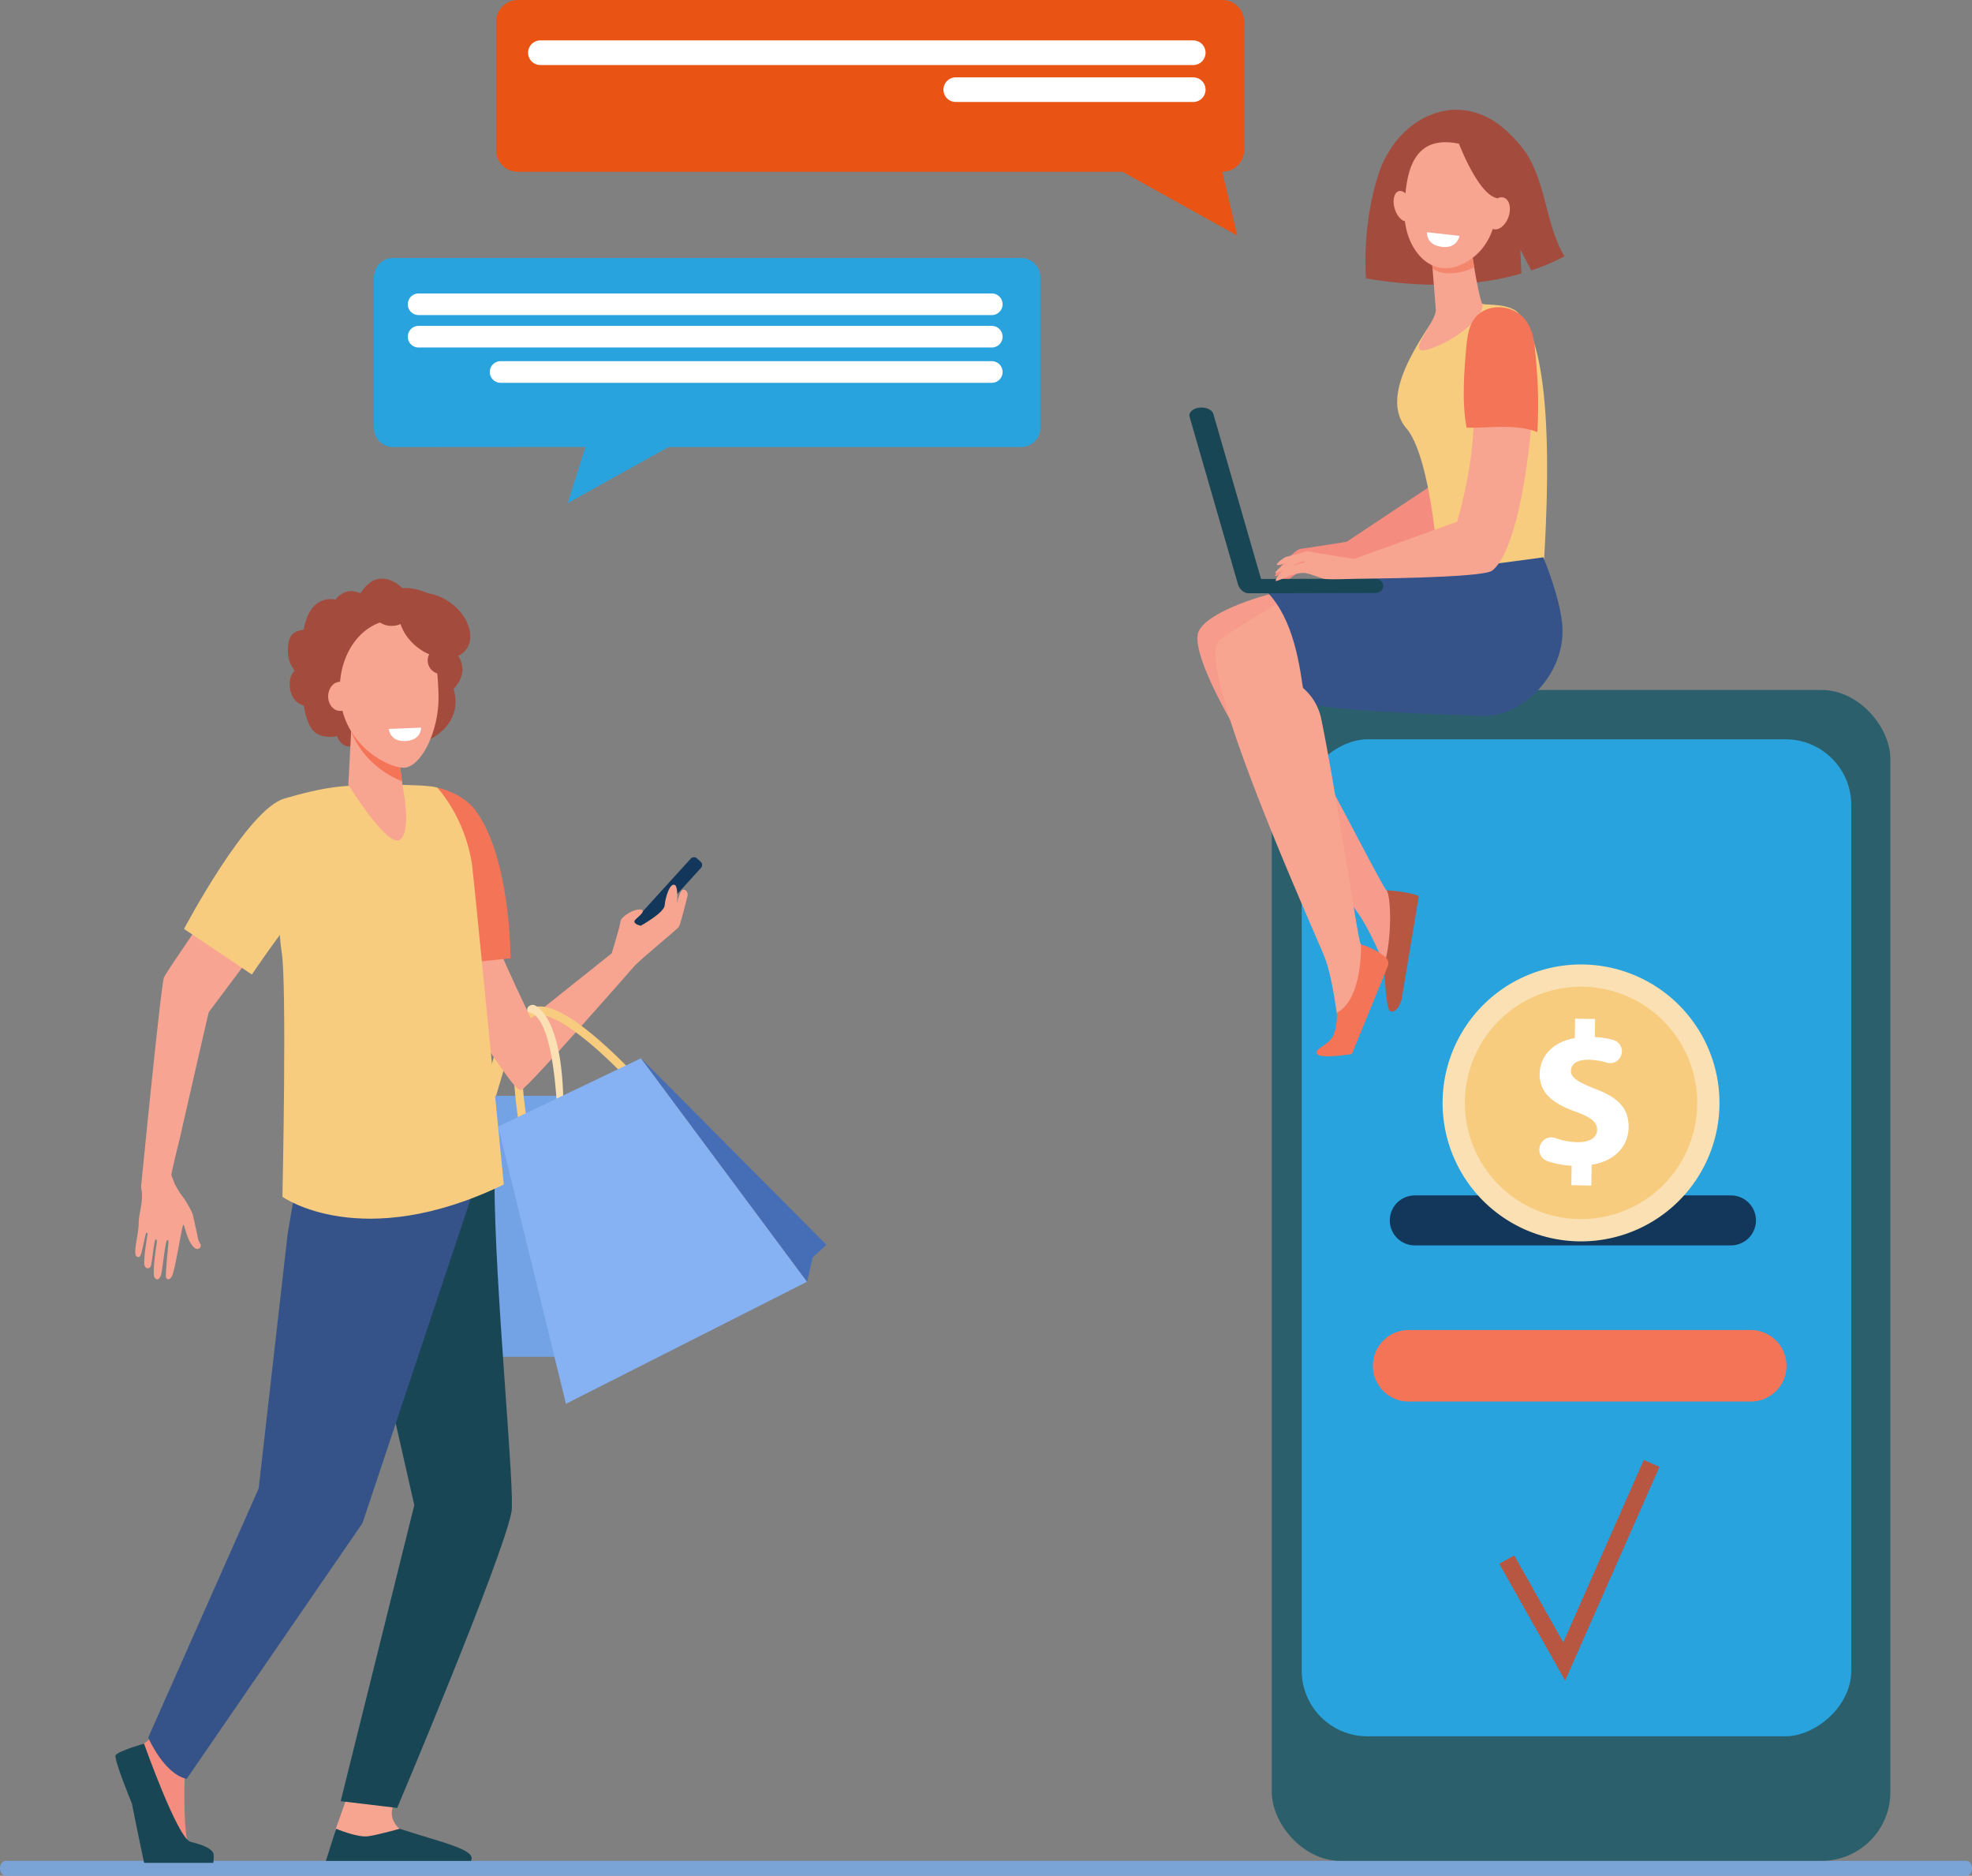<svg id="Layer_1" data-name="Layer 1" xmlns="http://www.w3.org/2000/svg" viewBox="0 0 1665.22 1583.79"><rect x="0" y="0" width="1665.22" height="1583.79" fill="#808080" stroke="none"/><defs><style>.cls-1{fill:#7aa4d6;}.cls-2{fill:#e95314;}.cls-3{fill:#fff;}.cls-4{fill:#29a3dd;}.cls-5{fill:#a34b3d;}.cls-6{fill:#2a5f6b;}.cls-7{fill:#13375b;}.cls-8{fill:#fae0b2;}.cls-9{fill:#f7cc7f;}.cls-10{fill:#f47458;}.cls-11{fill:#b75742;}.cls-12{fill:#f48c7f;}.cls-13{fill:#f79c8d;}.cls-14{fill:#f7a491;}.cls-15{fill:#f5866e;}.cls-16{fill:#355389;}.cls-17{fill:#184655;}.cls-18{fill:#73a2e5;}.cls-19{fill:#86b1f2;}.cls-20{fill:#466eb6;}.cls-21{fill:#f8a492;}</style></defs><path class="cls-1" d="M1827.92,1809.49c2.59,0,4.69,2.83,4.69,6.32s-2.1,6.32-4.69,6.32H172.27c-2.69,0-4.87-2.79-4.88-6.23v-.12c0-3.47,2.18-6.29,4.88-6.29Z" transform="translate(-167.39 -238.33)"/><path class="cls-2" d="M586.26,256.82V364.88a18.49,18.49,0,0,0,18.49,18.49H1115.3l96.86,53.85-12.58-53.85h0a18.48,18.48,0,0,0,18.48-18.49V256.82a18.48,18.48,0,0,0-18.48-18.49H604.75A18.49,18.49,0,0,0,586.26,256.82Z" transform="translate(-167.39 -238.33)"/><path class="cls-3" d="M623.72,293.25H1175a10.4,10.4,0,0,0,10.4-10.4h0a10.4,10.4,0,0,0-10.4-10.4H623.72a10.4,10.4,0,0,0-10.39,10.4h0A10.4,10.4,0,0,0,623.72,293.25Z" transform="translate(-167.39 -238.33)"/><path class="cls-3" d="M974.46,324.44H1175a10.4,10.4,0,0,0,10.4-10.39h0a10.4,10.4,0,0,0-10.4-10.4H974.46a10.4,10.4,0,0,0-10.4,10.4h0A10.4,10.4,0,0,0,974.46,324.44Z" transform="translate(-167.39 -238.33)"/><path class="cls-4" d="M1045.86,472.37V599.6a16.23,16.23,0,0,1-16.23,16.23H731.81l-85,47.28,15-47.39-162.43.11h0a16.23,16.23,0,0,1-16.23-16.23V472.37a16.23,16.23,0,0,1,16.23-16.23h530.34A16.23,16.23,0,0,1,1045.86,472.37Z" transform="translate(-167.39 -238.33)"/><path class="cls-3" d="M1004.88,504.36h-484a9.12,9.12,0,0,1-9.12-9.13h0a9.12,9.12,0,0,1,9.12-9.13h484a9.13,9.13,0,0,1,9.13,9.13h0A9.13,9.13,0,0,1,1004.88,504.36Z" transform="translate(-167.39 -238.33)"/><path class="cls-3" d="M1004.88,531.74h-484a9.12,9.12,0,0,1-9.12-9.12h0a9.12,9.12,0,0,1,9.12-9.13h484a9.13,9.13,0,0,1,9.13,9.13h0A9.12,9.12,0,0,1,1004.88,531.74Z" transform="translate(-167.39 -238.33)"/><path class="cls-3" d="M1004.88,561.54H590.11a9.13,9.13,0,0,1-9.13-9.13h0a9.12,9.12,0,0,1,9.13-9.13h414.77a9.13,9.13,0,0,1,9.13,9.13h0A9.13,9.13,0,0,1,1004.88,561.54Z" transform="translate(-167.39 -238.33)"/><path class="cls-5" d="M1331.53,385.1c14.73-44.89,61.89-71.08,101.73-41.48,9,6.66,20.52,19.07,25.84,28.89,14.38,26.54,14.23,56.33,29.32,82.29a188.64,188.64,0,0,1-28,11.88L1451.26,449l.79,20.27c-31.57,9.13-74.79,13.81-131.22,4.07C1319.06,440.18,1323.67,409,1331.53,385.1Z" transform="translate(-167.39 -238.33)"/><rect class="cls-6" x="1073.92" y="582.58" width="522.34" height="988.58" rx="58.02"/><rect class="cls-4" x="1077.73" y="1051.41" width="841.78" height="464.08" rx="55.47" transform="translate(2614.69 -453.51) rotate(90)"/><path class="cls-7" d="M1362.08,1289.84h267a21.1,21.1,0,0,0,21.1-21.09h0a21.1,21.1,0,0,0-21.1-21.1h-267a21.1,21.1,0,0,0-21.1,21.1h0A21.1,21.1,0,0,0,1362.08,1289.84Z" transform="translate(-167.39 -238.33)"/><path class="cls-8" d="M1613,1131.5A116.9,116.9,0,1,1,1464.46,1059,116.91,116.91,0,0,1,1613,1131.5Z" transform="translate(-167.39 -238.33)"/><path class="cls-9" d="M1595.24,1137.62a98.1,98.1,0,1,1-124.66-60.85A98.1,98.1,0,0,1,1595.24,1137.62Z" transform="translate(-167.39 -238.33)"/><path class="cls-3" d="M1494.25,1239l.27-16.37a79.52,79.52,0,0,1-20.57-4,10,10,0,0,1-6.36-12.06l.17-.61a10,10,0,0,1,12.93-6.76,58.05,58.05,0,0,0,18.64,3.53c9.83.16,16.61-3.52,16.73-10.41.1-6.55-5.34-10.78-18-15.3-18.34-6.51-30.78-15.33-30.51-32,.25-15.17,11.14-26.88,29.64-30.2l.27-16.37,16.89.28-.25,15.17a73.4,73.4,0,0,1,15.69,2.52,10,10,0,0,1,6.83,12.22h0a10,10,0,0,1-12.56,6.88,52.61,52.61,0,0,0-15.11-2.4c-11.2-.19-14.9,4.58-15,9.41-.09,5.68,5.88,9.4,20.44,15.16,20.39,7.58,28.5,17.19,28.25,32.71-.26,15.33-11.33,28.25-31.21,31.37l-.29,17.58Z" transform="translate(-167.39 -238.33)"/><path class="cls-10" d="M1326.71,1391.5a30.19,30.19,0,0,1,30.19-30.19h288.33a30.19,30.19,0,1,1,0,60.37H1356.9A30.19,30.19,0,0,1,1326.71,1391.5Z" transform="translate(-167.39 -238.33)"/><polygon class="cls-11" points="1321.68 1418.98 1266.03 1320.35 1278.64 1313.23 1320.09 1386.69 1388.07 1232.67 1401.32 1238.52 1321.68 1418.98"/><path class="cls-12" d="M1253.16,720.65c4.88-4.81,13.45-9.07,12.95-9.78-2-2.86-23.22,19-21.84,12.88.77-3.44,16-21.34,21.33-22,5.22-.65,39-6,39-6l78.09-51.9s3.86-61.39-12.71-102.74c18.12-5.53,21.66-6.71,40.28-5.27,10.63,41.95,22.06,112.6,8.26,133.2-5.81,8.66-107.31,42.16-107.31,42.16s-22,8.27-26,8.52c-3.1.2-11.65-.52-15.82.13-9.49,1.48-21.24,15.58-22,14C1246.72,732.63,1248.19,725.56,1253.16,720.65Z" transform="translate(-167.39 -238.33)"/><path class="cls-9" d="M1360.5,536.21a272.91,272.91,0,0,1,14.89-24.33c7.6-13.57,27.25-20.43,27.25-20.43s6.58.13,14.13.5a5.92,5.92,0,0,0,1.42,2.52c2.84,2.13,19.09-.62,29.59,6.53,35.2,30.27,25.46,177,22.7,223.33l-87.87.38S1376.8,625.64,1355,600C1339.86,582.18,1349.62,556.33,1360.5,536.21Z" transform="translate(-167.39 -238.33)"/><path class="cls-13" d="M1336.41,1052.41c-1-1.74-13.16-31.19-23.13-44.31-14.49-19.05-139.75-191.53-134.59-233.51,2.25-18.34,56.52-33.88,63-35,34.54,4.64-1.75,34.37,24.2,58.81-16.87,5.77-26.82,13-23.17,17.72,14.6,19,92.13,172,95.5,174,15,8.8,20.91,4.72,20.91,4.72s-3.46,86.08-10.62,83.36S1347,1072,1336.41,1052.41Z" transform="translate(-167.39 -238.33)"/><path class="cls-11" d="M1365.43,995.4,1351,1082.12c-3.26,11.22-8.74,11.09-10.14,9.59-2.89-3.09-4.21-26.25-4.56-39.41,6.54-20.09,5.92-57.91,1.89-62.17C1348,990.3,1365.42,993.47,1365.43,995.4Z" transform="translate(-167.39 -238.33)"/><path class="cls-14" d="M1313.65,782.92c-19.43-32.23-18.4-28.15-52.22-42.71-13.55,5.45-58.91,33.87-64.66,39.13l72.14,52.32C1266.55,825.81,1291.68,796.76,1313.65,782.92Z" transform="translate(-167.39 -238.33)"/><path class="cls-14" d="M1408.81,441.81s5.89,42.22,10,52.48-22.63,32.2-44.88,38.86,6.8-22.66,5.88-33.63-5-62.9-5-62.9Z" transform="translate(-167.39 -238.33)"/><path class="cls-15" d="M1409.09,443.74l-33.35,4.3c.38,4.87.85,10.85,1.34,17,7.24,5.64,21.59,5.53,35.19-.9C1410.79,455.38,1409.6,447.3,1409.09,443.74Z" transform="translate(-167.39 -238.33)"/><path class="cls-16" d="M1317.62,727.19c15-1.38,64.77-6.44,64.77-6.44l88.24-11.86s15.59,37.26,16.2,60.63c1.06,40.89-36.57,75.35-68.75,73.37-19.16-1.17-127.61-3.54-148.77-11.4-4.38-33.31-9.41-69.41-31.86-93.38C1273.4,733.17,1297.22,729.06,1317.62,727.19Z" transform="translate(-167.39 -238.33)"/><path class="cls-14" d="M1316.49,1035.59c-2.41-2.5-21.78-134.91-33.45-190.49a46.71,46.71,0,0,0-23.33-31.41l-62.94-34.35c-21.81,19.95,79.94,243.91,89.25,267.39,6.41,16.17,10.44,49.56,10.91,51.59,5.23,22.9-1.59,24.84,4.92,29.65s35.7-78.8,35.7-78.8S1329.26,1048.82,1316.49,1035.59Z" transform="translate(-167.39 -238.33)"/><path class="cls-17" d="M1335.45,733h0c0,3.33-3,6-6.84,6l-106.91.25c-3.79,0-7.59-3.26-8.82-7.32l1.95,1.3c0-3.33,3.06-6,6.84-6.05l106.91-.26C1332.37,726.92,1335.45,729.61,1335.45,733Z" transform="translate(-167.39 -238.33)"/><path class="cls-17" d="M1222.78,737.07a15.75,15.75,0,0,0,1.93-.12c5.53-.7,9.16-4.23,8.1-7.89L1192,587.87c-1.06-3.65-6.4-6-11.93-5.35s-9.17,4.23-8.11,7.88l40.8,141.19C1213.71,734.82,1218,737.07,1222.78,737.07Z" transform="translate(-167.39 -238.33)"/><path class="cls-14" d="M1254.27,717.94c6.11-3.06,15.59-4.46,15.33-5.29-1-3.35-28.23,14-25,8.54,1.8-3,22-18.4,27.35-17.37,5.16,1,38.94,6.4,38.94,6.4l86.94-31.42s16.58-54.07,13.64-98.53c18.94.36,32.18,3.51,49.44,10.65-2.9,43.18-13.93,113.9-33.43,129.2-8.21,6.44-115.09,6.83-115.09,6.83S1289,728,1285,727c-3-.78-10.92-4.11-15.09-4.78-9.47-1.55-25,8.23-25.28,6.43C1244.42,727.33,1248,721.06,1254.27,717.94Z" transform="translate(-167.39 -238.33)"/><path class="cls-10" d="M1405.42,533.12c1.22-13.67,2.89-27.43,16.82-33.34,8.63-3.66,19-2.32,26.78,2.7,9.3,6,13,16.87,14.17,27.45,2.7,24,4,49.1,2.35,73.24-17.26-7.14-40.74-3.36-59.69-3.72C1401.63,578.29,1403.84,550.92,1405.42,533.12Z" transform="translate(-167.39 -238.33)"/><path class="cls-14" d="M1267.18,705c-14.85,3.8-14,3.52-14.62,3.9-10.5,6.61-9.67,9.48,6.45,2.57a3.13,3.13,0,0,1,1.29-.25l7.64.08a3.2,3.2,0,0,0,2.15-5.6h0A3.2,3.2,0,0,0,1267.18,705Z" transform="translate(-167.39 -238.33)"/><path class="cls-10" d="M1296.27,1093.43s.64,10.5-2.89,18.92-17,11.59-13.76,15.93,29.33,0,29.33,0l30.16-73.76a6.83,6.83,0,0,0-1.72-7.94c-3.63-3.17-10.27-7.69-20.74-10.82C1316.65,1035.76,1318.27,1082,1296.27,1093.43Z" transform="translate(-167.39 -238.33)"/><path class="cls-9" d="M574.79,1188.14a5.46,5.46,0,0,1-1.59-.23,5.55,5.55,0,0,1-3.73-6.91l25-83.77a5.55,5.55,0,1,1,10.63,3.18l-25,83.77A5.55,5.55,0,0,1,574.79,1188.14Z" transform="translate(-167.39 -238.33)"/><rect class="cls-18" x="374.34" y="925.23" width="166.94" height="220.31"/><path class="cls-7" d="M697.2,1027.78l3,2.72a3.74,3.74,0,0,0,5.25-.13l53.93-59.32a3.66,3.66,0,0,0-.41-5.2l-3-2.73a3.75,3.75,0,0,0-5.26.13l-53.93,59.33A3.68,3.68,0,0,0,697.2,1027.78Z" transform="translate(-167.39 -238.33)"/><path class="cls-14" d="M514.37,979.58c7.21-5.86,63,18.62,62.24,27.14s38.9,91.11,38.9,91.11l68.44-54.6,0,0c.61-2,7.1-23.22,7.41-27,.33-4,11.9-11,17.27-9.93s-4.59,7.77-5.25,9c-1.78,3.37,5.11,4.63,5.11,4.63s19.77-10.86,20.19-17.24,4.5-19.78,8.78-17c2.2,1.45,2.18,10.94,1.49,15.45,1.27-5.11,3.07-10.89,4.82-11.46,3.2-1.05,4.79,3,4.21,5s-5.75,23.72-7.32,26.16-33.46,28.14-38.06,33.73c0,0-88.53,101.26-94.83,103.91-5.53,2.32-25.25-32.57-43.88-55.74S491.84,997.91,514.37,979.58Z" transform="translate(-167.39 -238.33)"/><path class="cls-12" d="M335.75,1724.18s-12.16,11.88-12.44,16.24-1.07,51.06,3.89,55.41,19.55,7.45,14.86,12.36c-3.54,3.7-30.81,2.91-48.88,1.92-5.28-.29-11.89-42.41-14-48.6-3-9-10.41-29.24-7.66-35.51,1.35-3,7.78-9.33,16.84-15.19,9.53-6.16,18.65-19.87,18.65-19.87Z" transform="translate(-167.39 -238.33)"/><path class="cls-14" d="M461.76,1751.84s-10.88,30.77-10.9,30.85c-.81,4.88-4,16.92-4,21.36,0,16.65,75-14.14,58.22-21.52-1.52-.66-6.3-6-6.8-11.67-.77-8.73,6.32-19.68,6.32-19.68Z" transform="translate(-167.39 -238.33)"/><path class="cls-17" d="M579.48,1178.82s5.47,55.16,5.47,56c0,89.23,17.68,263.55,14.32,280.32-8.21,40.93-96.48,249.68-96.48,249.68l-47.71-5.71,62.17-249.93-22.87-100.6L462,1209.71Z" transform="translate(-167.39 -238.33)"/><path class="cls-16" d="M419.36,1227.61l-9.05,52.29-24.49,215.18L292.55,1705.4s13.12,30.6,32.47,34.9l148.45-215.93,92.22-276.3-3.24-61.38Z" transform="translate(-167.39 -238.33)"/><path class="cls-10" d="M598.51,1047.47l-66.16,6.76s-3-54.27-3-80.16c0-31.41,2.67-71.86,6.46-71,10.64,2.44,25,8.32,33.49,20C598.79,963.71,598.51,1047.47,598.51,1047.47Z" transform="translate(-167.39 -238.33)"/><path class="cls-9" d="M566,968.53c1.38,9.58,26.81,269.91,26.81,269.91-120.45,58.21-186.92,10.37-186.92,10.37s3.94-182.81-.78-207.69c-3.12-16.46-7-125.85,3.64-128.92,13.68-3.93,29.37-8.11,46.46-9.88,14.6-1.52,71.29-2.4,81.44,1C536.66,903.33,560.18,928.26,566,968.53Z" transform="translate(-167.39 -238.33)"/><path class="cls-17" d="M289,1710.52s28,79,39,82.8c2.91,1,16.9,3.58,19.54,9.77.79,1.87,0,8.09,0,8.09H289.08s-7.39-34.8-10.31-50.09c0,0-15.47-37.37-13.75-40.76S289,1710.52,289,1710.52Z" transform="translate(-167.39 -238.33)"/><path class="cls-17" d="M442.6,1809.54l8.59-27.16s18.05,7.64,27.07,6.36,26.64-6.36,26.64-6.36c36,11.86,65.53,17.62,60.16,27.16H442.6Z" transform="translate(-167.39 -238.33)"/><path class="cls-9" d="M610.47,1194.48a3.57,3.57,0,0,1-4.17-2.9,416.36,416.36,0,0,1-5-43.33c-1.89-33.79,2.67-52.91,13.92-58.45s29.23,2.36,55,24.11a410.42,410.42,0,0,1,31.49,29.94,3.55,3.55,0,0,1-.19,5.07h0a3.55,3.55,0,0,1-5-.2c-23.47-25.16-63.43-59.77-78.18-52.51s-11.08,60.14-5,94.16a3.56,3.56,0,0,1-2.84,4.11Z" transform="translate(-167.39 -238.33)"/><path class="cls-8" d="M637.48,1171.4c-3,0,.11-1.26-.11-4.27-5.74-80.84-23.79-72.46-24.58-74.74-1.33-3.83,2.88-6.43,5.77-5.4,2.54.9,22.84,10.81,24.47,78.73a5.55,5.55,0,0,1-5.42,5.68Z" transform="translate(-167.39 -238.33)"/><polygon class="cls-19" points="541.29 893.52 420.64 951.13 477.9 1185.27 681.52 1082.2 541.29 893.52"/><path class="cls-14" d="M607.79,1158.53a17.77,17.77,0,0,0,1.82-1.35c-2.15-25.51-1.76-50.22,6.24-58.57-.19-.4-1.94-4.12-3.77-8-9.27,7.17-13.67,26.24-11.94,57.18.12,2.13.73,3.75,1.22,6.4C604,1157.17,606.48,1159.08,607.79,1158.53Z" transform="translate(-167.39 -238.33)"/><polygon class="cls-20" points="697.89 1051.02 541.29 893.52 681.52 1082.2 686.27 1061.59 697.89 1051.02"/><path class="cls-21" d="M286.6,1241.19a7.76,7.76,0,0,1,0-1.67c1.78-18,16.74-169.42,19.26-175.85,2.27-5.81,69.36-101.83,69.36-101.83l33,44.95-64.53,86.12c-1.44,5.48-24.72,107.67-24.72,107.67s-4.77,18.63-6.91,29.79c1,2.69,1.93,5.22,2.78,7.31a67.81,67.81,0,0,0,6.95,11.18c2.89,3.87,7.65,12.32,8.24,14.58.68,2.63,1.92,8.09,2.61,11.39s1.66,7.14,1.82,8.93c.09,1.09,1.22,3.26,2.08,4.79a2.88,2.88,0,0,1-3.4,4.16c-2.34-.78-4.17-3.82-5.29-5.71-3.18-5.34-4.87-15.09-5.66-14.57s-3.57,17.06-4,18.93-3.78,21.08-5.66,24.59-4.38,2.92-5,.72c-.57-1.89,2.08-28.77,2.08-28.77s.33-3.43-1.17-2.36-3.95,25.48-5,29-3.42,5.46-5.44,2.59c-2.45-3.49,1.77-29.37,1.77-29.37s.47-3.26-.92-3-3.13,21.1-4.21,22.89-3.8,2.45-5.11-.55c-1.53-3.53,2.44-26.6,2.44-26.6s-.19-1.84-1.06-1.23-3.62,18.23-5.41,19.86a1.9,1.9,0,0,1-2.76,0c-3.29-2.24,1.76-19,1.71-27.34s3.81-17.7,2.66-27.62C286.93,1243.68,286.73,1242.16,286.6,1241.19Z" transform="translate(-167.39 -238.33)"/><path class="cls-9" d="M322.78,1022.65l57.3,38.5s32.31-48.09,49.64-65.22c21.72-21.45-7.91-87.16-21.9-83.44C376.52,920.8,322.78,1022.65,322.78,1022.65Z" transform="translate(-167.39 -238.33)"/><path class="cls-5" d="M507.14,734.91s-19.64-20.72-35.43,4.48c0,0-12.17-6.83-20.7,5.34,0,0-22-6.62-27.32,26.27,0,0-11.31-2.13-12.81,11.32a33.33,33.33,0,0,0,5.34,22.43s-6.36,4.77-3.47,17.14C415.2,832.41,423.9,834,423.9,834s2.35,17.73,10,23.06,18.14,2.78,18.14,2.78,2.78,9.61,11.74,8.76,20.07-9.4,30.1-5.56,36.07-.21,36.07-.21,29.24-13,20.49-42.93c0,0,15.36-13.88,1.92-30.54,0,0,9.82-26.06-9.61-41.43S507.14,734.91,507.14,734.91Z" transform="translate(-167.39 -238.33)"/><path class="cls-14" d="M503.82,875.56,507.38,902s8,38-2.28,45.34-43.57-46.43-43.57-46.43L465.05,834Z" transform="translate(-167.39 -238.33)"/><path class="cls-10" d="M463.91,855.67c8.47,22.8,28.62,36.82,42.93,42.26l-3-22.37L465.05,834Z" transform="translate(-167.39 -238.33)"/><path class="cls-5" d="M410.53,788.55c0,10.19,5.79,18.44,12.93,18.44s12.93-8.25,12.93-18.44-5.79-18.44-12.93-18.44S410.53,778.37,410.53,788.55Z" transform="translate(-167.39 -238.33)"/><path class="cls-5" d="M449.31,748.92c0,5.85,7.05,10.6,15.73,10.6s15.73-4.75,15.73-10.6-7-10.6-15.73-10.6S449.31,743.07,449.31,748.92Z" transform="translate(-167.39 -238.33)"/><path class="cls-14" d="M488.72,763.75c20.79-7.16,42.95,6.66,46.12,28.1a266,266,0,0,1,2.86,33.86c.56,30.82-15.38,60.81-29.37,60.81s-52.64-19.95-54-63.7C453.43,795.8,466.91,771.26,488.72,763.75Z" transform="translate(-167.39 -238.33)"/><path class="cls-14" d="M464.6,826.28c0,6.79-4.5,12.31-10.06,12.31s-10.06-5.52-10.06-12.31S449,814,454.54,814,464.6,819.48,464.6,826.28Z" transform="translate(-167.39 -238.33)"/><path class="cls-5" d="M549.32,748.41c14.44,11.46,19.51,28.86,11.3,38.87s-26.56,8.85-41-2.61-19.51-28.85-11.31-38.86S534.87,737,549.32,748.41Z" transform="translate(-167.39 -238.33)"/><path class="cls-5" d="M511.55,757.8c0,5-6,9-13.42,9s-13.41-4-13.41-9,6-9,13.41-9S511.55,752.83,511.55,757.8Z" transform="translate(-167.39 -238.33)"/><path class="cls-5" d="M551.46,796.1A11.45,11.45,0,1,1,540,784.52,11.52,11.52,0,0,1,551.46,796.1Z" transform="translate(-167.39 -238.33)"/><path class="cls-3" d="M523,852.7l-27.36,1.08s1,10.38,13.09,10.25C523.39,863.87,523,852.7,523,852.7Z" transform="translate(-167.39 -238.33)"/><path class="cls-14" d="M1398.48,359.48s18.08.9,26.81,17.12,13.32,62.63-18.33,82.18-54.39-12.33-53.61-42S1358.41,351.73,1398.48,359.48Z" transform="translate(-167.39 -238.33)"/><path class="cls-14" d="M1345.25,415c2.23,6.95,7.18,11.42,11,10s5.2-8.24,3-15.19-7.18-11.42-11-10S1343,408.05,1345.25,415Z" transform="translate(-167.39 -238.33)"/><path class="cls-5" d="M1397.29,354.4s16.66,46.18,33.29,51S1445.7,433,1445.7,433s2.55-52.73-12.57-65.5S1397.29,354.4,1397.29,354.4Z" transform="translate(-167.39 -238.33)"/><path class="cls-14" d="M1424.37,415.23c-2.63,7.27-1,14.61,3.64,16.4s10.52-2.67,13.15-9.94,1-14.61-3.64-16.4S1427,408,1424.37,415.23Z" transform="translate(-167.39 -238.33)"/><path class="cls-3" d="M1372.41,434.39l27.47,3.12s-1.82,10.37-13.94,9.34C1371.16,445.6,1372.41,434.39,1372.41,434.39Z" transform="translate(-167.39 -238.33)"/></svg>